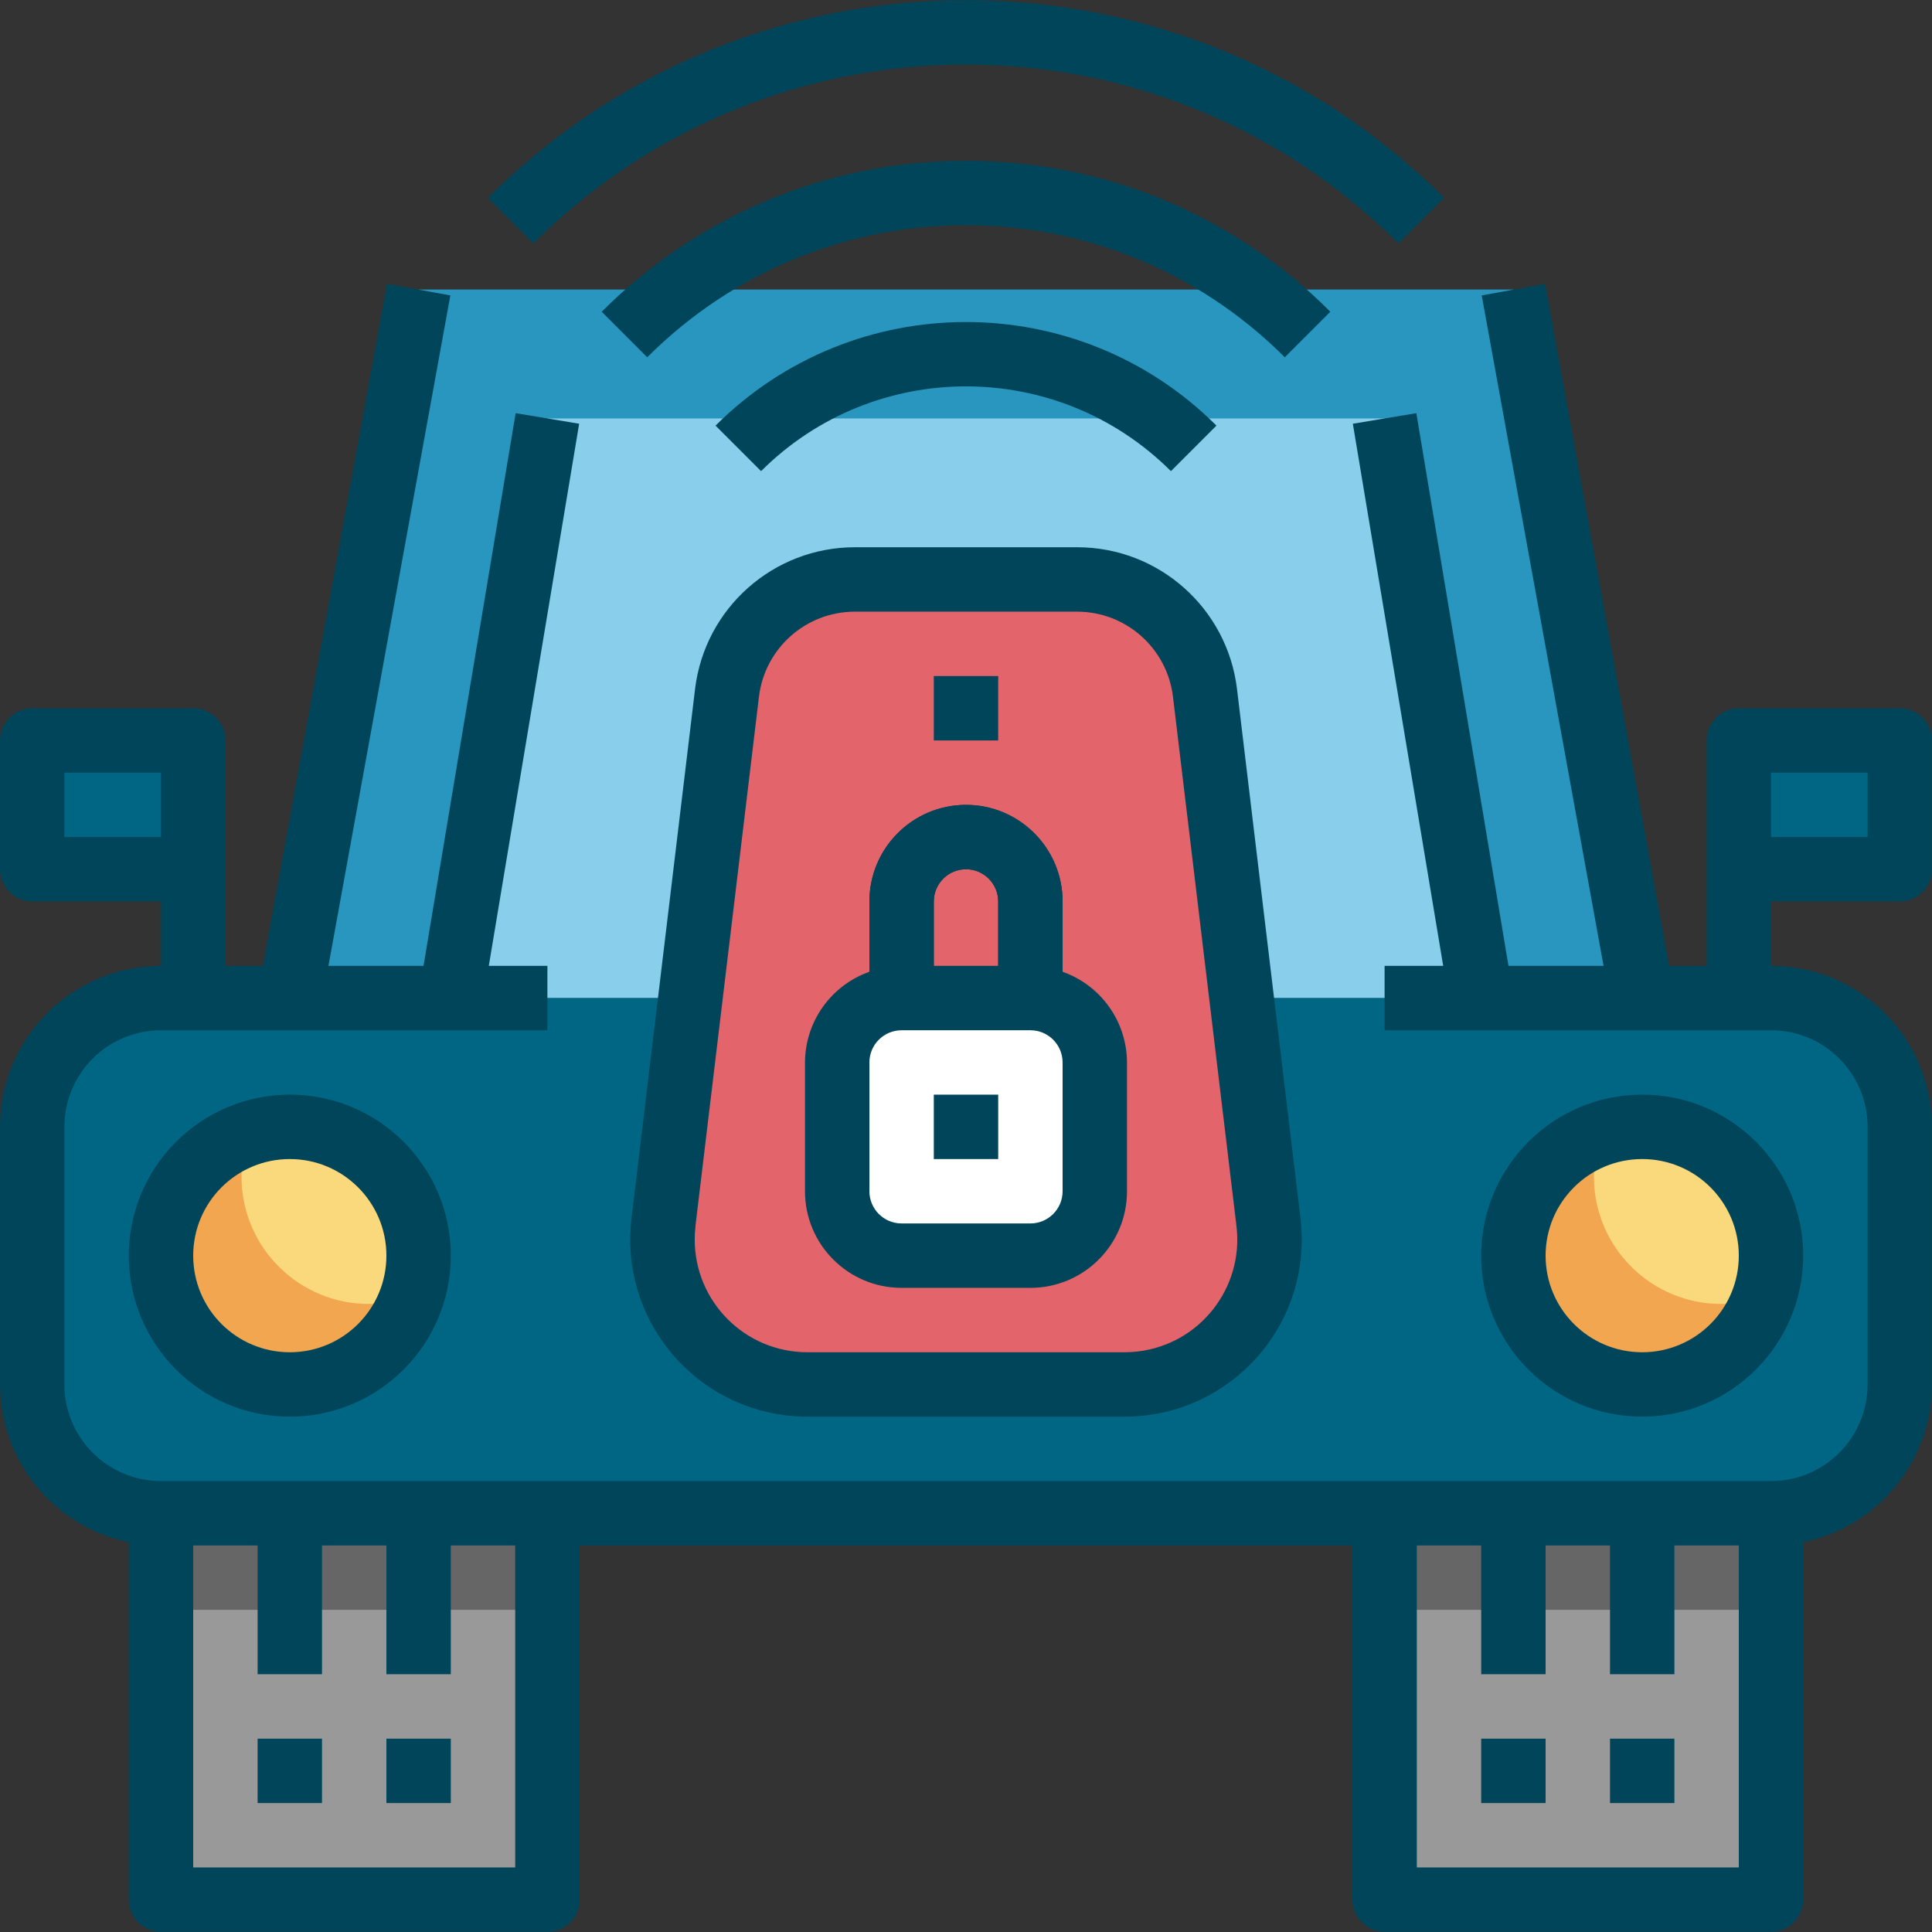 <?xml version="1.0" encoding="iso-8859-1"?>
<!-- Generator: Adobe Illustrator 19.0.0, SVG Export Plug-In . SVG Version: 6.00 Build 0)  -->
<svg version="1.1" id="Capa_1" xmlns="http://www.w3.org/2000/svg" xmlns:xlink="http://www.w3.org/1999/xlink" x="0px" y="0px"
	 viewBox="0 0 512 512" style="enable-background:new 0 0 512 512;" xml:space="preserve">
<rect x="0" y="0" width="512" height="512" fill="#333333" stroke="none"/>
<g>
	<polygon style="fill:#2996BF;" points="76.8,264.495 435.2,264.495 401.067,76.762 110.933,76.762 	"/>
	<polygon style="fill:#2996BF;" points="76.8,264.495 110.933,76.762 401.067,76.762 435.2,264.495 	"/>
</g>
<polygon style="fill:#89CEEA;" points="119.467,264.495 145.067,110.895 366.933,110.895 392.533,264.495 "/>
<path style="fill:#006684;" d="M42.667,264.495h426.667c18.85,0,34.133,15.283,34.133,34.133v68.267
	c0,18.85-15.283,34.133-34.133,34.133H42.667c-18.85,0-34.133-15.283-34.133-34.133v-68.267
	C8.533,279.77,23.817,264.495,42.667,264.495z"/>
<rect x="366.933" y="401.028" style="fill:#999999;" width="102.4" height="102.4"/>
<rect x="366.933" y="401.028" style="fill:#666666;" width="102.4" height="25.6"/>
<rect x="42.667" y="401.028" style="fill:#999999;" width="102.4" height="102.4"/>
<rect x="42.667" y="401.028" style="fill:#666666;" width="102.4" height="25.6"/>
<circle style="fill:#FAD87C;" cx="435.2" cy="332.762" r="34.133"/>
<g style="opacity:0.5;enable-background:new    ;">
	<path style="fill:#E97424;" d="M456.533,345.562c-18.645,0.205-33.92-14.737-34.133-33.382c-0.043-3.959,0.606-7.893,1.929-11.622
		c-17.835,5.956-27.469,25.242-21.513,43.076c5.956,17.835,25.242,27.469,43.076,21.513c10.155-3.388,18.125-11.358,21.513-21.513
		C463.906,344.862,460.237,345.51,456.533,345.562z"/>
</g>
<circle style="fill:#FAD87C;" cx="76.8" cy="332.762" r="34.133"/>
<g style="opacity:0.5;enable-background:new    ;">
	<path style="fill:#E97424;" d="M98.133,345.562c-18.645,0.205-33.92-14.737-34.133-33.382c-0.043-3.959,0.606-7.893,1.929-11.622
		c-17.835,5.956-27.469,25.242-21.513,43.076c5.956,17.835,25.242,27.469,43.076,21.513c10.155-3.388,18.125-11.358,21.513-21.513
		C105.506,344.862,101.837,345.51,98.133,345.562z"/>
</g>
<g>
	<rect x="460.8" y="196.228" style="fill:#006684;" width="42.667" height="34.133"/>
	<rect x="8.533" y="196.228" style="fill:#006684;" width="42.667" height="34.133"/>
</g>
<path style="fill:#E3646A;" d="M298.052,366.895h-84.105c-21.205,0.017-38.417-17.161-38.434-38.366
	c0-1.536,0.094-3.081,0.273-4.608l16.836-140.297c2.065-17.169,16.64-30.08,33.929-30.063h58.88
	c17.28,0,31.838,12.911,33.894,30.063l16.887,140.297c2.526,21.06-12.493,40.175-33.553,42.701
	C301.133,366.801,299.588,366.895,298.052,366.895z"/>
<path style="fill:#004559;" d="M281.6,290.095h-17.067v-51.2c0-4.702-3.831-8.533-8.533-8.533c-4.702,0-8.533,3.831-8.533,8.533
	v51.2H230.4v-51.2c0-14.114,11.486-25.6,25.6-25.6c14.114,0,25.6,11.486,25.6,25.6V290.095z"/>
<path style="fill:#FFFFFF;" d="M238.933,264.495h34.133c9.429,0,17.067,7.637,17.067,17.067v34.133
	c0,9.429-7.637,17.067-17.067,17.067h-34.133c-9.429,0-17.067-7.637-17.067-17.067v-34.133
	C221.867,272.132,229.504,264.495,238.933,264.495z"/>
<g>
	<path style="fill:#004559;" d="M34.133,332.762c0,23.561,19.106,42.667,42.667,42.667s42.667-19.106,42.667-42.667
		s-19.106-42.667-42.667-42.667C53.248,290.121,34.159,309.21,34.133,332.762z M102.4,332.762c0,14.14-11.46,25.6-25.6,25.6
		s-25.6-11.46-25.6-25.6s11.46-25.6,25.6-25.6S102.4,318.622,102.4,332.762z"/>
	<rect x="102.4" y="460.762" style="fill:#004559;" width="17.067" height="17.067"/>
	<rect x="68.267" y="460.762" style="fill:#004559;" width="17.067" height="17.067"/>
	<path style="fill:#004559;" d="M167.356,322.906c-3.089,25.737,15.275,49.101,41.011,52.19c1.852,0.222,3.721,0.333,5.581,0.333
		h84.105c25.924,0,46.933-21.018,46.925-46.942c0-1.869-0.111-3.729-0.333-5.581l-16.828-140.331
		c-2.594-21.436-20.779-37.555-42.368-37.547h-58.88c-21.589-0.009-39.774,16.111-42.368,37.547L167.356,322.906z M184.294,324.937
		l16.836-140.288c1.545-12.868,12.459-22.554,25.421-22.554h58.88c12.962,0,23.876,9.685,25.421,22.554l16.828,140.288
		c1.963,16.375-9.719,31.249-26.095,33.212c-1.169,0.137-2.355,0.213-3.533,0.213h-84.105
		c-16.495-0.017-29.858-13.397-29.841-29.892c0-1.178,0.068-2.364,0.213-3.533H184.294z"/>
	<rect x="247.467" y="179.162" style="fill:#004559;" width="17.067" height="17.067"/>
	<path style="fill:#004559;" d="M238.933,341.295h34.133c14.14,0,25.6-11.46,25.6-25.6v-34.133
		c-0.043-10.812-6.878-20.429-17.067-24.03v-18.637c0-14.14-11.46-25.6-25.6-25.6c-14.14,0-25.6,11.46-25.6,25.6v18.637
		c-10.189,3.601-17.024,13.218-17.067,24.03v34.133C213.333,329.826,224.794,341.295,238.933,341.295z M256,230.362
		c4.71,0,8.533,3.823,8.533,8.533v17.067h-17.067v-17.067C247.467,234.176,251.29,230.362,256,230.362z M230.4,281.562
		c0-4.71,3.823-8.533,8.533-8.533h34.133c4.71,0,8.533,3.823,8.533,8.533v34.133c0,4.71-3.823,8.533-8.533,8.533h-34.133
		c-4.71,0-8.533-3.823-8.533-8.533V281.562z"/>
	<rect x="247.467" y="290.095" style="fill:#004559;" width="17.067" height="17.067"/>
	<path style="fill:#004559;" d="M477.867,332.762c0-23.561-19.106-42.667-42.667-42.667s-42.667,19.106-42.667,42.667
		s19.106,42.667,42.667,42.667C458.752,375.394,477.841,356.314,477.867,332.762z M409.6,332.762c0-14.14,11.46-25.6,25.6-25.6
		c14.14,0,25.6,11.46,25.6,25.6s-11.46,25.6-25.6,25.6C421.06,358.362,409.6,346.893,409.6,332.762z"/>
	<rect x="392.533" y="460.762" style="fill:#004559;" width="17.067" height="17.067"/>
	<rect x="426.667" y="460.762" style="fill:#004559;" width="17.067" height="17.067"/>
	<path style="fill:#004559;" d="M503.467,187.695H460.8c-4.71,0-8.533,3.823-8.533,8.533v59.733h-9.941L409.464,75.234
		l-16.794,3.055l32.29,177.673h-25.199l-24.414-146.466l-16.828,2.799l23.945,143.667h-15.531v17.067h102.4
		c14.14,0,25.6,11.46,25.6,25.6v68.267c0,14.14-11.46,25.6-25.6,25.6H42.667c-14.14,0-25.6-11.46-25.6-25.6v-68.267
		c0-14.14,11.46-25.6,25.6-25.6h102.4v-17.067h-15.531l23.945-143.667l-16.828-2.799l-24.414,146.466H87.04l32.307-177.673
		l-16.794-3.055L69.675,255.962h-9.941v-59.733c0-4.71-3.823-8.533-8.533-8.533H8.533c-4.71,0-8.533,3.823-8.533,8.533v34.133
		c0,4.71,3.823,8.533,8.533,8.533h34.133v17.067C19.115,255.987,0.026,275.076,0,298.628v68.267
		c0.026,20.267,14.285,37.734,34.133,41.813v94.72c0,4.71,3.823,8.533,8.533,8.533h102.4c4.71,0,8.533-3.823,8.533-8.533v-93.867
		h204.8v93.867c0,4.71,3.823,8.533,8.533,8.533h102.4c4.71,0,8.533-3.823,8.533-8.533v-94.72
		c19.849-4.079,34.108-21.547,34.133-41.813v-68.267c-0.026-23.552-19.115-42.641-42.667-42.667v-17.067h34.133
		c4.71,0,8.533-3.823,8.533-8.533v-34.133C512,191.509,508.177,187.695,503.467,187.695z M17.067,204.762h25.6v17.067h-25.6V204.762
		z M136.533,494.895H51.2v-85.333h17.067v34.133h17.067v-34.133H102.4v34.133h17.067v-34.133h17.067V494.895z M375.467,494.895
		v-85.333h17.067v34.133H409.6v-34.133h17.067v34.133h17.067v-34.133H460.8v85.333H375.467z M494.933,221.828h-25.6v-17.067h25.6
		V221.828z"/>
	<path style="fill:#004559;" d="M382.711,52.442c-70.033-69.871-183.407-69.871-253.44,0l12.066,12.066
		c63.369-63.198,165.922-63.198,229.291,0L382.711,52.442z"/>
	<path style="fill:#004559;" d="M310.306,124.855l12.066-12.066c-36.676-36.599-96.068-36.599-132.745,0l12.066,12.066
		C231.706,94.903,280.294,94.903,310.306,124.855z"/>
	<path style="fill:#004559;" d="M256,42.628c-36.233-0.102-70.997,14.302-96.538,39.996l12.058,12.058
		c46.652-46.66,122.291-46.66,168.951-0.009l0.009,0.009l12.066-12.066C326.997,56.922,292.233,42.517,256,42.628z"/>
</g>
<g>
</g>
<g>
</g>
<g>
</g>
<g>
</g>
<g>
</g>
<g>
</g>
<g>
</g>
<g>
</g>
<g>
</g>
<g>
</g>
<g>
</g>
<g>
</g>
<g>
</g>
<g>
</g>
<g>
</g>
</svg>
